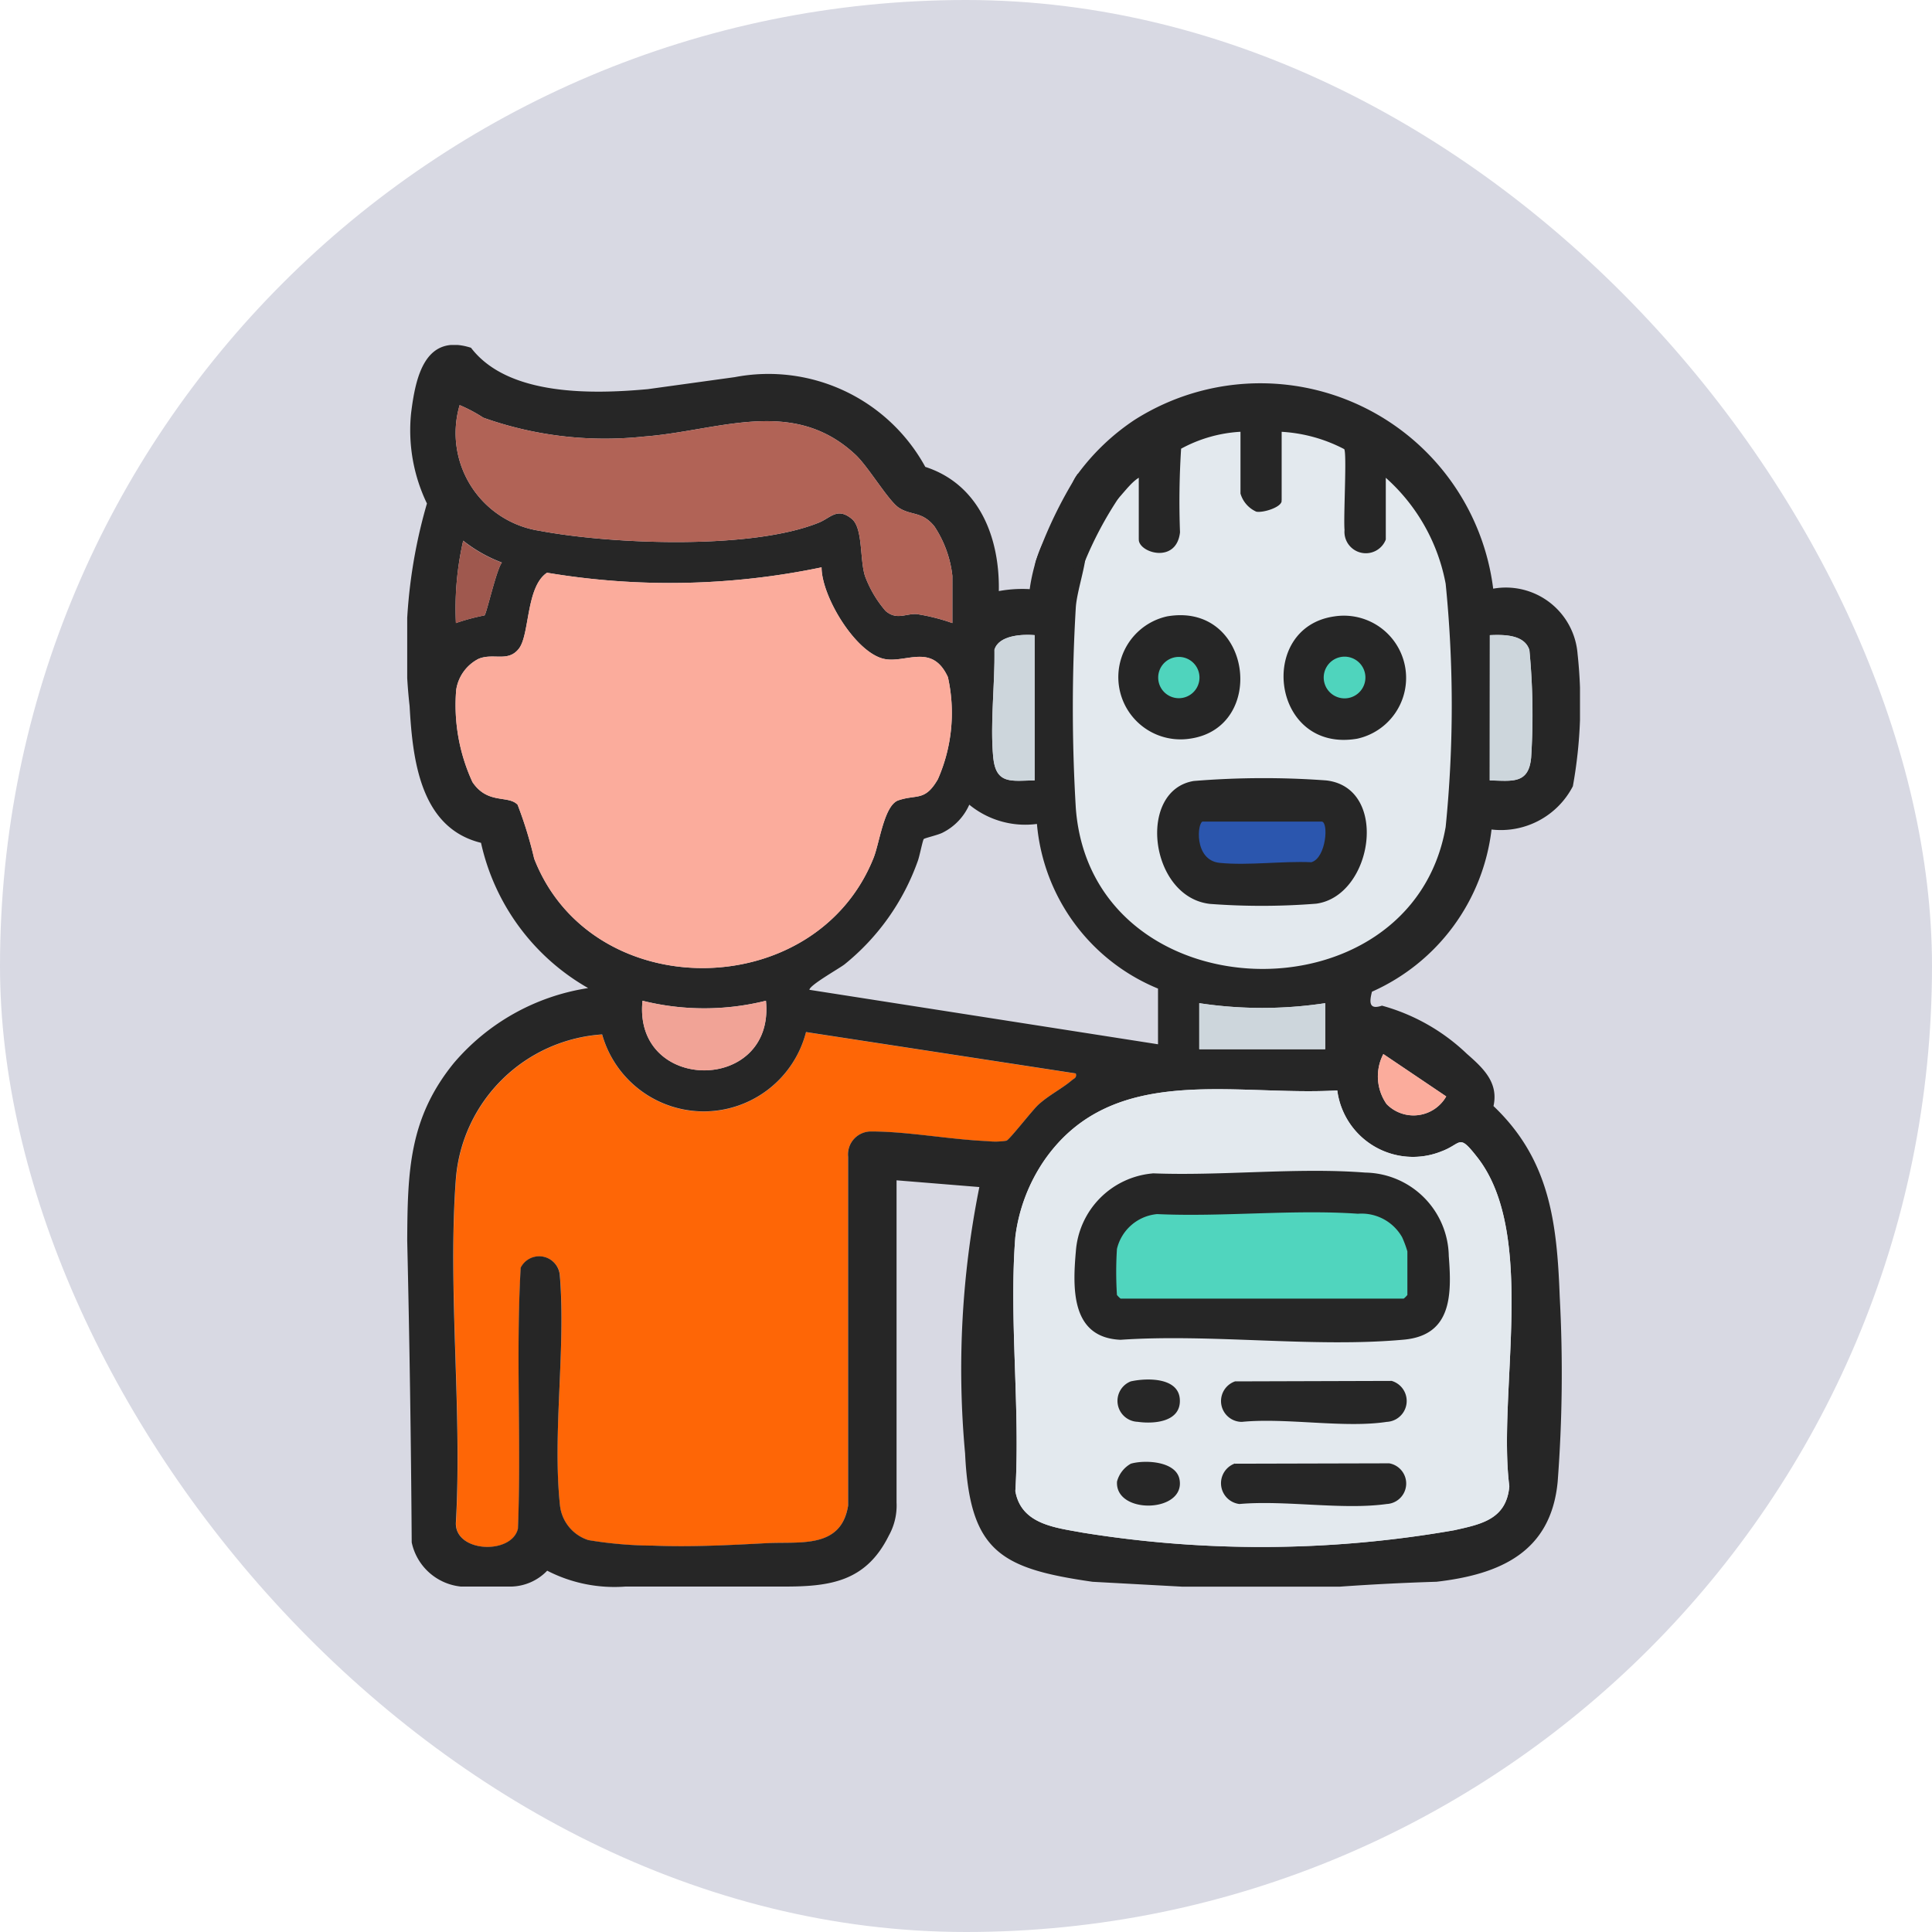 <svg xmlns="http://www.w3.org/2000/svg" xmlns:xlink="http://www.w3.org/1999/xlink" width="70" height="70" viewBox="0 0 70 70">
  <defs>
    <clipPath id="clip-path">
      <rect id="Rechteck_129" data-name="Rechteck 129" width="42.492" height="45" fill="none"/>
    </clipPath>
  </defs>
  <g id="Gruppe_152" data-name="Gruppe 152" transform="translate(-1411 -551)">
    <rect id="Rechteck_130" data-name="Rechteck 130" width="70" height="70" rx="35" transform="translate(1411 551)" fill="#d8d9e3"/>
    <g id="Gruppe_151" data-name="Gruppe 151" transform="translate(1425.754 563.5)">
      <g id="Gruppe_150" data-name="Gruppe 150" transform="translate(0 0)" clip-path="url(#clip-path)">
        <path id="Pfad_91" data-name="Pfad 91" d="M24.224,26.4c.039.164-.055.17-.146.248-.353.3-.845.545-1.216.89-.227.211-1.043,1.268-1.155,1.3a2.554,2.554,0,0,1-.685.015c-1.355-.058-2.875-.349-4.211-.35a.831.831,0,0,0-.837.918l0,12.637c-.25,1.574-1.75,1.3-2.938,1.36-1.361.074-2.753.145-4.127.091a14.692,14.692,0,0,1-2.344-.2,1.489,1.489,0,0,1-1.031-1.25c-.278-2.6.214-5.676,0-8.329a.75.75,0,0,0-1.419-.29c-.179,3.132.026,6.31-.1,9.457-.223.948-2.289.871-2.247-.221.233-4.059-.3-8.439,0-12.461a5.7,5.7,0,0,1,5.294-5.227A3.825,3.825,0,0,0,14.45,24.9Z" transform="translate(0 -0.004)" fill="#fe6606"/>
        <path id="Pfad_92" data-name="Pfad 92" d="M39.286,17.555a2.938,2.938,0,0,0,2.948-1.568,16.739,16.739,0,0,0,.17-4.8,2.606,2.606,0,0,0-3.057-2.358A8.5,8.5,0,0,0,26.354,2.713,8.136,8.136,0,0,0,24.3,4.667a1.163,1.163,0,0,0-.214,1.083c.092.2.21.35.4.2-.087.282.3.344.53.3A2.7,2.7,0,0,0,26.505,4.81a5.107,5.107,0,0,0-.175,2.135c.007.055.107.084.175.1-.277.142-.055.361.149.492a.961.961,0,0,0,1.525-.8L28.16,3.869a5.562,5.562,0,0,1,1.8-.531l.053-.045a15.281,15.281,0,0,0,0,1.985c.007.055.107.083.175.1-.331.226.256.761.538.828.3.072,1.281-.193.954-.565l.175-.126c.04-.114.025-1.764,0-2.2l.009.008A5.7,5.7,0,0,1,33.8,3.9l-.012,2.817c.056.71.522,1.168,1.255.945.265-.081.735-.389.415-.614a.288.288,0,0,0,.175-.128,6.511,6.511,0,0,0-.079-1.841l.029.079c1.587,1.5,1.932,3.293,2.035,5.357.117,2.34.318,6.582-.744,8.659-1.9,3.716-7.539,4.254-10.536,1.6-1.852-1.639-1.941-3.469-2.019-5.784a26.666,26.666,0,0,1,.4-7.043c.151-.415-.091-1.325-.575-1.12l-.042-.2c-1-.6-1.472,1.608-1.547,2.219a4.719,4.719,0,0,0-1.12.07c.037-1.948-.716-3.869-2.664-4.5a6.477,6.477,0,0,0-6.9-3.252L8.717,1.6c-2.024.185-5.069.252-6.406-1.5C.632-.436.3,1.178.14,2.476A6.112,6.112,0,0,0,.715,5.743a18.735,18.735,0,0,0-.628,7.34c.108,1.925.377,4.412,2.587,4.954A8.056,8.056,0,0,0,6.556,23.3a7.976,7.976,0,0,0-4.87,2.72C.067,28.015.014,29.93,0,32.445q.127,5.482.163,10.939a2.032,2.032,0,0,0,1.78,1.6H3.784a1.864,1.864,0,0,0,1.288-.575,5.312,5.312,0,0,0,2.835.575h5.7c1.7.005,3.008-.166,3.841-1.843a2.237,2.237,0,0,0,.282-1.2V30.265l3,.244a33.4,33.4,0,0,0-.517,9.651c.167,3.552,1.276,4.17,4.618,4.651l3.254.177h5.7q1.743-.124,3.508-.178c2.3-.266,4.146-1.069,4.39-3.62a51.862,51.862,0,0,0,.075-6.7c-.1-2.72-.37-4.983-2.4-6.915.189-.854-.372-1.374-.962-1.891a7.21,7.21,0,0,0-3.079-1.747c-.472.16-.46-.125-.362-.506a7.379,7.379,0,0,0,4.332-5.874m-.061-7.043c.5-.022,1.257-.028,1.434.541a24.648,24.648,0,0,1,.063,3.893c-.089.974-.692.844-1.5.829ZM28.7,23.847a15.23,15.23,0,0,0,4.561,0v1.667H28.7ZM21.281,11.034c.161-.517,1-.56,1.452-.522v5.263c-.815.008-1.4.17-1.5-.829-.117-1.219.064-2.672.044-3.912m-.915,5.619a3.2,3.2,0,0,0,2.454.7,7.114,7.114,0,0,0,4.387,5.965v2.018L14.573,23.363c0-.167,1.066-.763,1.272-.922A8.442,8.442,0,0,0,18.5,18.694c.061-.161.178-.756.216-.794s.527-.147.688-.234a2.063,2.063,0,0,0,.962-1.013M1.9,2.178a5.473,5.473,0,0,1,.859.456,13.146,13.146,0,0,0,5.806.684c2.7-.2,5.4-1.472,7.678.658.476.446,1.2,1.688,1.582,1.928.458.288.819.113,1.271.66a4.041,4.041,0,0,1,.656,1.8v1.711a7.142,7.142,0,0,0-1.3-.327c-.4-.017-.718.229-1.117-.11a4.105,4.105,0,0,1-.749-1.269c-.192-.6-.069-1.733-.477-2.068-.525-.432-.766-.04-1.187.132-2.438.994-7.508.79-10.12.3A3.583,3.583,0,0,1,1.9,2.178m.131,4.913a5.213,5.213,0,0,0,1.4.791c-.2.246-.554,1.847-.63,1.914a7.759,7.759,0,0,0-1.036.278,11.029,11.029,0,0,1,.263-2.982M4.6,18.606A14.716,14.716,0,0,0,4,16.657c-.343-.36-1.084,0-1.636-.821a6.658,6.658,0,0,1-.589-3.342,1.517,1.517,0,0,1,.807-1.122c.542-.227,1.075.138,1.468-.376S4.3,8.76,5.066,8.251a26.915,26.915,0,0,0,9.947-.195c0,1.048,1.221,3.08,2.256,3.315.784.177,1.745-.592,2.321.662a5.955,5.955,0,0,1-.363,3.7c-.469.811-.759.538-1.429.764-.519.175-.683,1.54-.9,2.084-2.11,5.287-10.227,5.356-12.3.024m3.927,5.153a9.247,9.247,0,0,0,4.472,0c.338,3.37-4.815,3.355-4.472,0M21.708,28.83a2.515,2.515,0,0,1-.685.015c-1.356-.057-2.876-.349-4.212-.35a.832.832,0,0,0-.836.919l0,12.636c-.249,1.575-1.75,1.3-2.937,1.361-1.362.073-2.754.144-4.128.09a14.692,14.692,0,0,1-2.344-.2,1.489,1.489,0,0,1-1.03-1.251c-.279-2.6.213-5.676-.006-8.329a.75.75,0,0,0-1.419-.29c-.179,3.133.026,6.31-.1,9.457-.224.949-2.289.871-2.248-.221.233-4.059-.3-8.438,0-12.46a5.7,5.7,0,0,1,5.3-5.228,3.825,3.825,0,0,0,7.387-.086l9.774,1.5c.039.164-.055.171-.146.249-.352.3-.844.545-1.216.889-.227.211-1.043,1.268-1.154,1.3m13.659-3.141,2.279,1.536a1.365,1.365,0,0,1-2.162.276,1.755,1.755,0,0,1-.117-1.812m2.086,3.534c.775-.282.623-.681,1.32.209,2.179,2.786.728,8.53,1.159,11.919-.106,1.2-1.021,1.374-2,1.593a40.594,40.594,0,0,1-13.455.087c-1-.184-2.232-.3-2.443-1.506.182-2.992-.235-6.256,0-9.216A6.289,6.289,0,0,1,23.1,29.52c2.485-3.546,6.89-2.294,10.6-2.512a2.765,2.765,0,0,0,3.757,2.215" transform="translate(0 0)" fill="#262626"/>
        <path id="Pfad_93" data-name="Pfad 93" d="M33.7,27.013a2.765,2.765,0,0,0,3.757,2.215c.775-.282.623-.681,1.32.209,2.179,2.786.728,8.53,1.159,11.919-.106,1.2-1.021,1.374-2,1.592a40.567,40.567,0,0,1-13.455.088c-1-.184-2.232-.3-2.443-1.506.182-2.992-.235-6.256,0-9.216A6.277,6.277,0,0,1,23.1,29.525c2.485-3.546,6.89-2.294,10.6-2.512" transform="translate(-0.004 -0.005)" fill="#e3e9ee"/>
        <path id="Pfad_94" data-name="Pfad 94" d="M35.49,27.506a1.755,1.755,0,0,1-.117-1.812l2.278,1.535a1.364,1.364,0,0,1-2.161.277" transform="translate(-0.006 -0.004)" fill="#fbac9c"/>
        <path id="Pfad_95" data-name="Pfad 95" d="M27.016,30.017c2.494.1,5.23-.22,7.7-.027a3.076,3.076,0,0,1,3.026,3.026c.112,1.424.1,2.87-1.628,3.027-3.265.3-6.954-.221-10.265.005-1.786-.077-1.74-1.835-1.619-3.2a3.057,3.057,0,0,1,2.787-2.828" transform="translate(-0.004 -0.005)" fill="#262626"/>
        <path id="Pfad_96" data-name="Pfad 96" d="M29.994,40.54l5.591-.014A.743.743,0,0,1,35.494,42c-1.608.225-3.68-.147-5.338,0a.759.759,0,0,1-.162-1.468" transform="translate(-0.005 -0.007)" fill="#262626"/>
        <path id="Pfad_97" data-name="Pfad 97" d="M29.994,37.557l5.681-.017a.758.758,0,0,1-.179,1.484c-1.544.236-3.645-.158-5.25,0a.754.754,0,0,1-.252-1.465" transform="translate(-0.005 -0.007)" fill="#262626"/>
        <path id="Pfad_98" data-name="Pfad 98" d="M26.221,37.557c.574-.128,1.724-.152,1.777.645.054.824-.927.906-1.525.82a.759.759,0,0,1-.252-1.465" transform="translate(-0.005 -0.007)" fill="#272727"/>
        <path id="Pfad_99" data-name="Pfad 99" d="M26.221,40.54c.5-.147,1.644-.1,1.767.573.221,1.214-2.348,1.278-2.265.072a1.048,1.048,0,0,1,.5-.645" transform="translate(-0.005 -0.007)" fill="#272727"/>
        <path id="Pfad_100" data-name="Pfad 100" d="M25.72,32.757a1.649,1.649,0,0,1,1.457-1.263c2.375.109,4.923-.176,7.276-.013a1.69,1.69,0,0,1,1.6.852,3.914,3.914,0,0,1,.19.512v1.579a.866.866,0,0,1-.132.132H25.852a.867.867,0,0,1-.132-.132,13.051,13.051,0,0,1,0-1.667" transform="translate(-0.005 -0.005)" fill="#50d5be"/>
        <path id="Pfad_101" data-name="Pfad 101" d="M24.492,5.952c.887.563,1.411-.778,2.018-1.141V7.048c0,.483,1.365.895,1.494-.262a29.97,29.97,0,0,1,.04-3.029,5.086,5.086,0,0,1,2.151-.613V5.382a1.033,1.033,0,0,0,.574.657c.252.047.918-.162.918-.394v-2.5a5.58,5.58,0,0,1,2.267.628c.1.155-.032,2.473.011,2.928a.775.775,0,0,0,1.495.348V4.811A6.814,6.814,0,0,1,37.629,8.65a44.079,44.079,0,0,1,0,8.813c-1.249,7.133-12.835,6.792-13.4-.679a61.256,61.256,0,0,1,0-7.284c.039-.573.387-1.583.362-2.015a1.034,1.034,0,0,0-.446-.658c-.026-.344.276-.563.351-.877" transform="translate(-0.004 0)" fill="#e3e9ee"/>
        <path id="Pfad_102" data-name="Pfad 102" d="M22.737,10.514v5.263c-.815.008-1.4.17-1.5-.829-.117-1.219.063-2.672.044-3.912.161-.517,1-.56,1.452-.522" transform="translate(-0.004 -0.002)" fill="#cdd6dc"/>
        <path id="Pfad_103" data-name="Pfad 103" d="M39.232,10.514c.5-.021,1.256-.028,1.433.541a24.409,24.409,0,0,1,.063,3.893c-.089.974-.691.844-1.5.829Z" transform="translate(-0.007 -0.002)" fill="#cdd6dc"/>
        <path id="Pfad_104" data-name="Pfad 104" d="M33.265,23.851v1.667H28.7V23.851a15.237,15.237,0,0,0,4.562,0" transform="translate(-0.005 -0.004)" fill="#cdd6dc"/>
        <path id="Pfad_105" data-name="Pfad 105" d="M28.5,15.8a31.046,31.046,0,0,1,4.8-.021c2.293.258,1.7,4.186-.359,4.466a25.02,25.02,0,0,1-3.852.008C26.9,20.006,26.44,16.145,28.5,15.8" transform="translate(-0.005 -0.003)" fill="#262626"/>
        <path id="Pfad_106" data-name="Pfad 106" d="M28.835,17.27h4.3c.261,0,.171,1.316-.369,1.473-1.057-.047-2.284.126-3.32.024-.956-.094-.813-1.5-.609-1.5" transform="translate(-0.005 -0.003)" fill="#2b56ae"/>
        <path id="Pfad_107" data-name="Pfad 107" d="M33.595,9.836a2.255,2.255,0,0,1,.834,4.43c-3.108.533-3.658-4.027-.834-4.43" transform="translate(-0.006 -0.002)" fill="#262626"/>
        <path id="Pfad_108" data-name="Pfad 108" d="M33.768,11.321a.755.755,0,0,1,.4,1.457.755.755,0,0,1-.4-1.457" transform="translate(-0.006 -0.002)" fill="#4fd4bd"/>
        <path id="Pfad_109" data-name="Pfad 109" d="M27.539,9.834c3.067-.528,3.641,4.025.834,4.43a2.255,2.255,0,0,1-.834-4.43" transform="translate(-0.005 -0.002)" fill="#262626"/>
        <path id="Pfad_110" data-name="Pfad 110" d="M27.8,11.321a.748.748,0,1,1,.075,1.473.748.748,0,0,1-.075-1.473" transform="translate(-0.005 -0.002)" fill="#4fd4bd"/>
        <path id="Pfad_111" data-name="Pfad 111" d="M15.013,8.057c0,1.048,1.222,3.08,2.256,3.315.784.178,1.746-.592,2.322.662a5.962,5.962,0,0,1-.364,3.7c-.469.811-.758.539-1.429.764-.519.175-.683,1.54-.9,2.084-2.109,5.287-10.226,5.356-12.3.024A14.651,14.651,0,0,0,4,16.659c-.343-.361-1.083,0-1.635-.821a6.664,6.664,0,0,1-.59-3.343,1.521,1.521,0,0,1,.808-1.122c.542-.227,1.074.138,1.467-.376S4.3,8.762,5.065,8.252a26.893,26.893,0,0,0,9.947-.195" transform="translate(0 -0.001)" fill="#fbac9c"/>
        <path id="Pfad_112" data-name="Pfad 112" d="M19.751,10.075a7.142,7.142,0,0,0-1.3-.327c-.4-.017-.718.229-1.117-.11a4.129,4.129,0,0,1-.749-1.269c-.192-.6-.069-1.734-.477-2.069-.525-.431-.766-.039-1.187.133-2.438.994-7.508.79-10.12.3A3.583,3.583,0,0,1,1.9,2.178a5.479,5.479,0,0,1,.859.457,13.161,13.161,0,0,0,5.806.684c2.7-.2,5.4-1.472,7.678.658.476.445,1.2,1.688,1.582,1.928.458.287.819.113,1.271.659a4.045,4.045,0,0,1,.656,1.8Z" transform="translate(0 0)" fill="#b16356"/>
        <path id="Pfad_113" data-name="Pfad 113" d="M13,23.764c.338,3.369-4.816,3.355-4.472,0a9.247,9.247,0,0,0,4.472,0" transform="translate(-0.002 -0.004)" fill="#f1a396"/>
        <path id="Pfad_114" data-name="Pfad 114" d="M3.434,7.883C3.233,8.13,2.88,9.73,2.8,9.8a7.768,7.768,0,0,0-1.037.278,11.03,11.03,0,0,1,.264-2.982,5.186,5.186,0,0,0,1.4.791" transform="translate(0 -0.001)" fill="#9f584e"/>
        <path id="Pfad_115" data-name="Pfad 115" d="M24.3,4.668a15.659,15.659,0,0,0-1.525,3.174c-.247,1.095,1.743.094,1.743.094a13.294,13.294,0,0,1,1.307-2.46c.529-.6-1.525-.809-1.525-.809" transform="translate(-0.004 -0.001)" fill="#262626"/>
      </g>
    </g>
  </g>
</svg>
